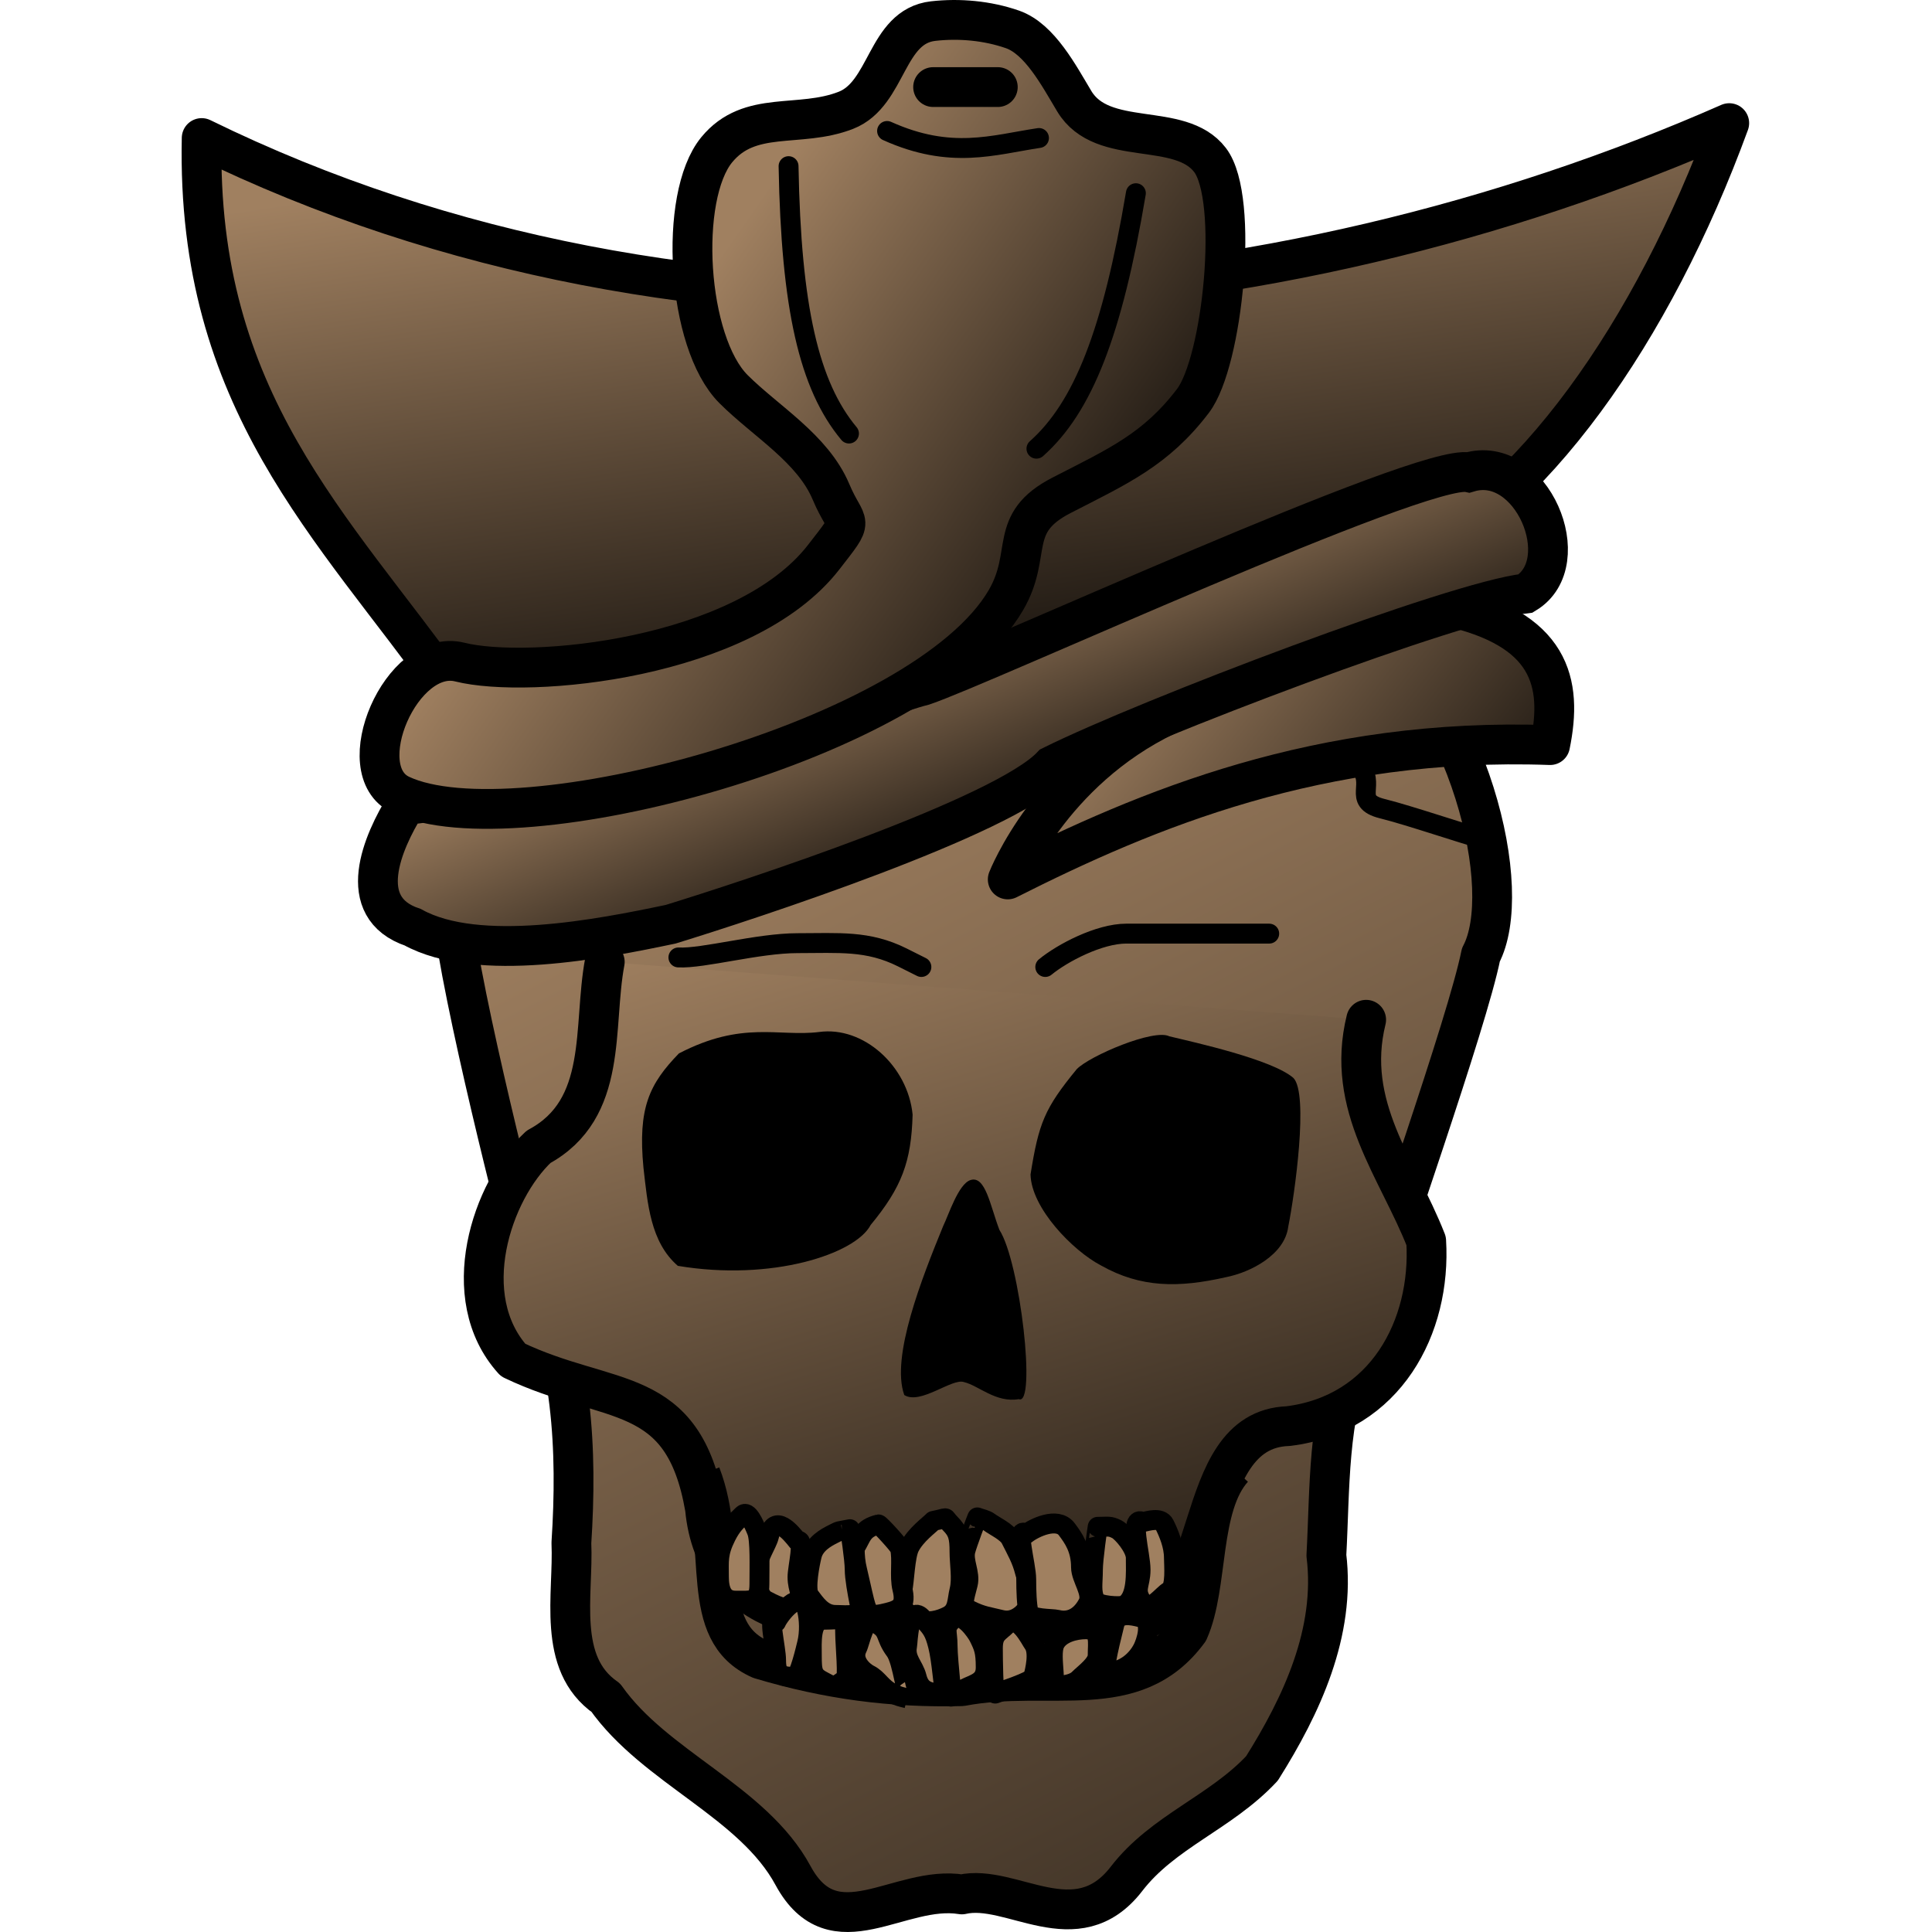 <?xml version="1.0" encoding="UTF-8" standalone="no"?>
<!-- Created with Inkscape (http://www.inkscape.org/) -->
<svg
   xmlns:dc="http://purl.org/dc/elements/1.1/"
   xmlns:cc="http://creativecommons.org/ns#"
   xmlns:rdf="http://www.w3.org/1999/02/22-rdf-syntax-ns#"
   xmlns:svg="http://www.w3.org/2000/svg"
   xmlns="http://www.w3.org/2000/svg"
   xmlns:xlink="http://www.w3.org/1999/xlink"
   xmlns:sodipodi="http://sodipodi.sourceforge.net/DTD/sodipodi-0.dtd"
   xmlns:inkscape="http://www.inkscape.org/namespaces/inkscape"
   width="100"
   height="100"
   id="svg36220"
   sodipodi:version="0.32"
   inkscape:version="0.46"
   version="1.0"
   inkscape:export-filename="/home/maurizio/out/bk.png"
   inkscape:export-xdpi="90"
   inkscape:export-ydpi="90"
   sodipodi:docbase="/home/maurizio/out"
   sodipodi:docname="bk.svg"
   inkscape:output_extension="org.inkscape.output.svg.inkscape">
  <defs
     id="defs36222">
    <inkscape:perspective
       sodipodi:type="inkscape:persp3d"
       inkscape:vp_x="0 : 437.5 : 1"
       inkscape:vp_y="0 : 1000 : 0"
       inkscape:vp_z="875 : 437.5 : 1"
       inkscape:persp3d-origin="437.5 : 291.66667 : 1"
       id="perspective3114" />
    <linearGradient
       id="linearGradient5175">
      <stop
         style="stop-color:#a08060;stop-opacity:1"
         offset="0"
         id="stop5177" />
      <stop
         style="stop-color:#000000;stop-opacity:1;"
         offset="1"
         id="stop5179" />
    </linearGradient>
    <linearGradient
       inkscape:collect="always"
       xlink:href="#linearGradient5175"
       id="linearGradient2365"
       x1="317.823"
       y1="251.519"
       x2="716.784"
       y2="1040.894"
       gradientUnits="userSpaceOnUse"
       gradientTransform="matrix(0.123,0,0,0.123,-4.097,9.236)" />
    <linearGradient
       inkscape:collect="always"
       xlink:href="#linearGradient5175"
       id="linearGradient2373"
       x1="403.641"
       y1="286.734"
       x2="535.965"
       y2="715.779"
       gradientUnits="userSpaceOnUse"
       gradientTransform="matrix(0.123,0,0,0.123,-4.097,9.236)" />
    <linearGradient
       inkscape:collect="always"
       xlink:href="#linearGradient5175"
       id="linearGradient2436"
       x1="494"
       y1="289"
       x2="659.672"
       y2="419"
       gradientUnits="userSpaceOnUse"
       gradientTransform="matrix(0.129,0,0,0.129,-3.211,-7.149)" />
    <linearGradient
       inkscape:collect="always"
       xlink:href="#linearGradient5175"
       id="linearGradient2449"
       x1="281.482"
       y1="229.237"
       x2="481.762"
       y2="369.237"
       gradientUnits="userSpaceOnUse"
       gradientTransform="matrix(0.129,0,0,0.129,-4.756,-8.179)" />
    <linearGradient
       inkscape:collect="always"
       xlink:href="#linearGradient5175"
       id="linearGradient4581"
       x1="476.84"
       y1="271.289"
       x2="527.16"
       y2="393.893"
       gradientUnits="userSpaceOnUse"
       gradientTransform="matrix(0.129,0,0,0.129,-4.756,-8.179)" />
    <linearGradient
       inkscape:collect="always"
       xlink:href="#linearGradient5175"
       id="linearGradient5134"
       x1="399.945"
       y1="107.977"
       x2="440"
       y2="376.954"
       gradientUnits="userSpaceOnUse"
       gradientTransform="matrix(0.129,0,0,0.129,-4.756,-8.179)" />
  </defs>
  <sodipodi:namedview
     id="base"
     pagecolor="#ffffff"
     bordercolor="#666666"
     borderopacity="1.0"
     inkscape:pageopacity="0.0"
     inkscape:pageshadow="2"
     inkscape:zoom="0.50000002"
     inkscape:cx="121.08333"
     inkscape:cy="305.16105"
     inkscape:current-layer="layer1"
     inkscape:document-units="px"
     inkscape:window-width="934"
     inkscape:window-height="720"
     inkscape:window-x="107"
     inkscape:window-y="97"
     showgrid="false" />
  <g
     id="layer1"
     inkscape:label="Layer 1"
     inkscape:groupmode="layer">
    <path
       style="fill:url(#linearGradient2365);fill-opacity:1;fill-rule:evenodd;stroke:#000000;stroke-width:2.06;stroke-linecap:round;stroke-linejoin:round;stroke-miterlimit:4;stroke-dasharray:none;stroke-opacity:1"
       d="M 23.523,48.078 C 23.63,41.711 26.477,35.724 30.945,31.372 C 34.407,28.001 38.313,25.686 42.892,24.302 C 47.114,23.027 52.803,23.117 57.007,24.329 C 62.124,25.806 65.984,27.796 70.05,31.229 C 76.215,36.434 78.4,46.126 76.651,49.422 C 75.948,52.925 71.72,64.832 70.071,70.091 C 68.707,73.343 68.843,77.034 68.653,80.507 C 69.142,84.481 67.373,88.27 65.318,91.534 C 63.175,93.827 60.199,94.792 58.309,97.247 C 55.714,100.618 52.342,97.466 49.786,98.055 C 46.543,97.528 43.166,100.997 41.046,97.076 C 38.971,93.239 33.907,91.493 31.358,87.876 C 28.793,86.094 29.695,82.539 29.575,79.857 C 29.887,75.066 29.649,70.102 27.53,65.707 C 27.322,65.099 24.292,53.409 23.523,48.078 z"
       id="path1328"
       sodipodi:nodetypes="cssssccccscscccc" />
    <path
       style="fill:url(#linearGradient2373);fill-opacity:1;fill-rule:evenodd;stroke:#000000;stroke-width:2.06;stroke-linecap:round;stroke-linejoin:round;stroke-miterlimit:4;stroke-dasharray:none;stroke-opacity:1"
       d="M 31.302,49.788 C 30.669,53.149 31.52,57.391 27.878,59.358 C 25.434,61.63 23.617,67.135 26.555,70.394 C 31.545,72.783 35.363,71.547 36.49,78.074 C 37.035,83.911 42.856,84.27 46.194,83.936 C 49.857,83.996 55.009,84.15 58.495,83.902 C 63.306,83.725 61.445,73.997 66.671,73.816 C 71.727,73.196 74.088,68.667 73.819,64.231 C 72.342,60.467 69.61,57.258 70.712,52.783"
       id="path2239"
       sodipodi:nodetypes="ccccccccc" />
    <path
       style="fill:#000000;fill-opacity:1;fill-rule:evenodd;stroke:none;stroke-width:16;stroke-linecap:round;stroke-linejoin:round;stroke-miterlimit:4;stroke-dasharray:none;stroke-opacity:1"
       d="M 55.733,55.338 C 54.065,57.372 53.766,58.127 53.34,60.79 C 53.38,62.531 55.524,64.731 56.973,65.492 C 59.056,66.672 61.025,66.656 63.433,66.112 C 64.755,65.854 66.49,64.936 66.677,63.508 C 67.014,61.827 67.747,56.621 66.947,55.795 C 65.852,54.843 61.872,53.961 60.524,53.639 C 59.725,53.233 56.403,54.651 55.733,55.338 z"
       id="path2206"
       sodipodi:nodetypes="cccccccc" />
    <path
       style="fill:#000000;fill-opacity:1;fill-rule:evenodd;stroke:none;stroke-width:16;stroke-linecap:round;stroke-linejoin:round;stroke-miterlimit:4;stroke-dasharray:none;stroke-opacity:1"
       d="M 35.139,54.526 C 33.614,56.101 33.007,57.337 33.306,60.446 C 33.519,62.28 33.657,64.284 35.084,65.52 C 39.936,66.335 44.28,64.909 45.063,63.407 C 46.677,61.451 47.169,60.129 47.237,57.694 C 46.991,55.177 44.689,53.094 42.388,53.417 C 40.287,53.672 38.437,52.812 35.139,54.526 z"
       id="path2204"
       sodipodi:nodetypes="ccccccc" />
    <path
       style="fill:#000000;fill-opacity:1;fill-rule:evenodd;stroke:none;stroke-width:16;stroke-linecap:round;stroke-linejoin:round;stroke-miterlimit:4;stroke-dasharray:none;stroke-opacity:1"
       d="M 50.229,61.081 C 49.606,61.286 49.106,62.87 48.816,63.466 C 47.729,66.123 46.096,70.241 46.805,72.207 C 47.644,72.732 49.277,71.319 49.897,71.537 C 50.644,71.712 51.551,72.624 52.732,72.419 C 53.655,72.817 52.806,65.323 51.73,63.66 C 51.251,62.412 51.009,60.824 50.229,61.081 z"
       id="path2228"
       sodipodi:nodetypes="ccccccs" />
    <path
       style="fill:none;fill-opacity:1;fill-rule:evenodd;stroke:#000000;stroke-width:2.06;stroke-linecap:butt;stroke-linejoin:round;stroke-miterlimit:4;stroke-dasharray:none;stroke-opacity:1"
       d="M 36.269,76.324 C 37.74,80.123 36.059,84.432 39.352,85.881 C 42.854,86.928 46.141,87.367 49.779,87.277 C 54.376,86.404 58.701,88.25 61.52,84.417 C 62.575,82.054 62.053,77.974 63.827,76.005"
       id="path2244"
       sodipodi:nodetypes="ccccc" />
    <path
       style="fill:#a08060;fill-opacity:1;fill-rule:evenodd;stroke:#000000;stroke-width:1.03;stroke-linecap:butt;stroke-linejoin:round;stroke-miterlimit:4;stroke-dasharray:none;stroke-opacity:1"
       d="M 48.308,78.722 C 48.099,78.941 47.393,79.442 47.075,80.079 C 46.837,80.554 46.808,81.887 46.705,82.298 C 46.486,83.175 46.821,83.466 47.445,83.778 C 48.012,84.061 48.65,83.854 49.048,83.655 C 49.604,83.377 49.527,82.848 49.664,82.298 C 49.808,81.725 49.664,80.916 49.664,80.325 C 49.664,79.569 49.594,79.269 49.171,78.846 C 48.815,78.49 49.166,78.551 48.308,78.722 z"
       id="path2275"
       sodipodi:nodetypes="csssssssc" />
    <path
       style="fill:#a08060;fill-opacity:1;fill-rule:evenodd;stroke:#000000;stroke-width:1.03;stroke-linecap:butt;stroke-linejoin:round;stroke-miterlimit:4;stroke-dasharray:none;stroke-opacity:1"
       d="M 50.586,78.54 C 50.579,78.533 50.057,79.916 49.97,80.266 C 49.832,80.816 50.236,81.42 50.093,81.993 C 49.891,82.8 49.736,83.109 50.216,83.349 C 50.851,83.666 51.188,83.684 51.819,83.842 C 52.575,84.031 53.044,83.442 53.299,83.103 C 53.618,82.677 53.126,81.67 53.052,81.376 C 52.885,80.706 52.627,80.28 52.313,79.65 C 52.132,79.289 51.482,78.997 51.203,78.787 C 51.026,78.654 50.792,78.622 50.586,78.54 z"
       id="path2277"
       sodipodi:nodetypes="cssssssssc" />
    <path
       style="fill:#a08060;fill-opacity:1;fill-rule:evenodd;stroke:#000000;stroke-width:1.03;stroke-linecap:butt;stroke-linejoin:round;stroke-miterlimit:4;stroke-dasharray:none;stroke-opacity:1"
       d="M 53.117,79.398 C 52.492,78.929 53.117,80.96 53.117,81.74 C 53.117,82.329 53.14,83.064 53.24,83.467 C 53.33,83.825 54.465,83.773 54.72,83.837 C 55.506,84.033 56.04,83.539 56.323,82.974 C 56.583,82.452 55.953,81.705 55.953,81.124 C 55.953,80.162 55.56,79.614 55.213,79.151 C 54.722,78.496 53.507,79.085 53.117,79.398 z"
       id="path2279" />
    <path
       style="fill:#a08060;fill-opacity:1;fill-rule:evenodd;stroke:#000000;stroke-width:1.03;stroke-linecap:butt;stroke-linejoin:round;stroke-miterlimit:4;stroke-dasharray:none;stroke-opacity:1"
       d="M 56.816,79.028 C 56.813,79.024 56.569,80.704 56.569,81.247 C 56.569,81.96 56.456,82.377 56.693,82.85 C 56.831,83.126 57.996,83.185 58.172,83.097 C 58.887,82.74 58.789,81.406 58.789,80.631 C 58.789,80.119 58.093,79.297 57.803,79.151 C 57.434,78.967 57.369,79.028 56.816,79.028 z"
       id="path2281"
       sodipodi:nodetypes="csssssc" />
    <path
       style="fill:#a08060;fill-opacity:1;fill-rule:evenodd;stroke:#000000;stroke-width:1.03;stroke-linecap:butt;stroke-linejoin:round;stroke-miterlimit:4;stroke-dasharray:none;stroke-opacity:1"
       d="M 59.159,78.781 C 58.423,78.413 59.036,80.424 59.036,81.247 C 59.036,82.069 58.645,82.289 59.159,82.974 C 59.539,83.481 60.186,82.522 60.515,82.357 C 60.878,82.176 60.762,81.018 60.762,80.631 C 60.762,79.995 60.495,79.358 60.269,78.904 C 60.073,78.513 59.405,78.732 59.159,78.781 z"
       id="path2283" />
    <path
       style="fill:#a08060;fill-opacity:1;fill-rule:evenodd;stroke:#000000;stroke-width:1.03;stroke-linecap:butt;stroke-linejoin:round;stroke-miterlimit:4;stroke-dasharray:none;stroke-opacity:1"
       d="M 43.992,79.151 C 43.995,79.145 44.239,80.695 44.239,81.247 C 44.239,81.657 44.38,82.448 44.485,82.974 C 44.64,83.748 43.858,83.59 43.252,83.59 C 42.586,83.59 42.224,83.04 41.896,82.604 C 41.64,82.262 41.931,80.86 42.019,80.507 C 42.17,79.905 42.754,79.585 43.129,79.398 C 43.505,79.21 43.321,79.285 43.992,79.151 z"
       id="path2287" />
    <path
       style="fill:#a08060;fill-opacity:1;fill-rule:evenodd;stroke:#000000;stroke-width:1.03;stroke-linecap:butt;stroke-linejoin:round;stroke-miterlimit:4;stroke-dasharray:none;stroke-opacity:1"
       d="M 41.279,79.768 C 41.663,79.576 41.279,81.146 41.279,81.617 C 41.279,82.342 41.598,82.459 41.279,83.097 C 41.024,83.608 39.779,82.902 39.676,82.85 C 39.179,82.601 39.183,81.819 39.183,81.247 C 39.183,80.641 39.693,79.947 39.8,79.521 C 40.106,78.295 40.946,79.35 41.279,79.768 z"
       id="path2289"
       sodipodi:nodetypes="csssssc" />
    <path
       style="fill:#a08060;fill-opacity:1;fill-rule:evenodd;stroke:#000000;stroke-width:1.03;stroke-linecap:butt;stroke-linejoin:round;stroke-miterlimit:4;stroke-dasharray:none;stroke-opacity:1"
       d="M 44.239,80.137 C 44.617,79.534 44.603,79.122 45.472,78.904 C 45.53,78.89 46.547,80.001 46.582,80.137 C 46.726,80.716 46.544,81.589 46.705,82.234 C 46.921,83.097 46.594,83.309 45.965,83.467 C 45.091,83.685 44.932,83.65 44.732,82.85 C 44.61,82.362 44.453,81.61 44.362,81.247 C 44.273,80.889 44.239,80.517 44.239,80.137 z"
       id="path2291"
       sodipodi:nodetypes="cssssssc" />
    <path
       style="fill:#a08060;fill-opacity:1;fill-rule:evenodd;stroke:#000000;stroke-width:1.03;stroke-linecap:butt;stroke-linejoin:round;stroke-miterlimit:4;stroke-dasharray:none;stroke-opacity:1"
       d="M 39.183,79.274 C 39.354,79.718 39.307,81.115 39.307,81.987 C 39.307,82.943 38.917,82.85 38.073,82.85 C 37.4,82.85 37.21,82.301 37.21,81.617 C 37.21,80.787 37.141,80.4 37.58,79.521 C 37.873,78.936 38.113,78.741 38.443,78.411 C 38.711,78.143 39.043,78.922 39.183,79.274 z"
       id="path2295" />
    <path
       style="fill:#a08060;fill-opacity:1;fill-rule:evenodd;stroke:#000000;stroke-width:1.03;stroke-linecap:butt;stroke-linejoin:round;stroke-miterlimit:4;stroke-dasharray:none;stroke-opacity:1"
       d="M 40.17,83.96 C 39.705,83.495 40.17,85.275 40.17,85.933 C 40.17,86.681 40.41,86.796 41.156,86.796 C 41.369,86.796 41.713,85.31 41.773,85.07 C 41.919,84.486 41.885,83.794 41.773,83.343 C 41.459,82.087 40.304,83.623 40.17,83.96 z"
       id="path2299" />
    <path
       style="fill:#a08060;fill-opacity:1;fill-rule:evenodd;stroke:#000000;stroke-width:1.03;stroke-linecap:butt;stroke-linejoin:round;stroke-miterlimit:4;stroke-dasharray:none;stroke-opacity:1"
       d="M 48.924,87.659 C 48.818,87.234 48.749,85.969 48.555,85.193 C 48.37,84.454 48.225,84.247 47.691,83.713 C 47.031,83.053 46.986,85.02 46.952,85.193 C 46.817,85.866 47.302,86.225 47.445,86.796 C 47.62,87.495 48.032,87.659 48.924,87.659 z"
       id="path2301" />
    <path
       style="fill:#a08060;fill-opacity:1;fill-rule:evenodd;stroke:#000000;stroke-width:1.03;stroke-linecap:butt;stroke-linejoin:round;stroke-miterlimit:4;stroke-dasharray:none;stroke-opacity:1"
       d="M 49.171,87.659 C 49.371,88.458 49.048,86.016 49.048,85.193 C 49.048,84.403 48.83,84.301 49.294,83.837 C 49.791,83.34 50.553,84.504 50.651,84.7 C 50.919,85.237 51.021,85.464 51.021,86.303 C 51.021,87.063 50.448,87.144 49.911,87.413 C 49.187,87.775 51.476,87.198 49.171,87.659 z"
       id="path2303" />
    <path
       style="fill:#a08060;fill-opacity:1;fill-rule:evenodd;stroke:#000000;stroke-width:1.03;stroke-linecap:butt;stroke-linejoin:round;stroke-miterlimit:4;stroke-dasharray:none;stroke-opacity:1"
       d="M 51.514,87.659 C 51.412,87.71 51.391,85.84 51.391,85.316 C 51.391,84.546 51.697,84.516 52.13,84.083 C 52.698,83.516 53.352,84.89 53.487,85.07 C 53.816,85.509 53.565,86.483 53.487,86.796 C 53.426,87.04 51.814,87.539 51.514,87.659 z"
       id="path2305" />
    <path
       style="fill:#a08060;fill-opacity:1;fill-rule:evenodd;stroke:#000000;stroke-width:1.03;stroke-linecap:butt;stroke-linejoin:round;stroke-miterlimit:4;stroke-dasharray:none;stroke-opacity:1"
       d="M 47.075,87.413 C 46.905,88.094 46.756,86.002 46.335,85.44 C 45.747,84.656 46.091,84.393 45.225,83.96 C 44.73,83.712 44.526,84.989 44.362,85.316 C 44.031,85.979 44.715,86.541 44.979,86.673 C 45.467,86.917 45.589,87.348 46.212,87.659 C 46.499,87.803 46.633,87.826 46.952,87.906"
       id="path2307" />
    <path
       style="fill:#a08060;fill-opacity:1;fill-rule:evenodd;stroke:#000000;stroke-width:1.03;stroke-linecap:butt;stroke-linejoin:round;stroke-miterlimit:4;stroke-dasharray:none;stroke-opacity:1"
       d="M 43.746,86.919 C 43.931,87.012 43.746,85.082 43.746,84.577 C 43.746,83.617 43.66,83.837 42.636,83.837 C 41.928,83.837 42.019,85.035 42.019,85.686 C 42.019,86.547 42.061,86.755 42.636,87.043 C 43.159,87.304 43.091,87.411 43.746,86.919 z"
       id="path2309" />
    <path
       style="fill:#a08060;fill-opacity:1;fill-rule:evenodd;stroke:#000000;stroke-width:1.03;stroke-linecap:butt;stroke-linejoin:round;stroke-miterlimit:4;stroke-dasharray:none;stroke-opacity:1"
       d="M 54.227,87.289 C 54.897,87.625 54.261,85.741 54.597,85.07 C 54.873,84.516 55.664,84.33 56.2,84.33 C 56.98,84.33 56.816,84.993 56.816,85.686 C 56.816,86.134 56.138,86.611 55.83,86.919 C 55.509,87.24 54.731,87.289 54.227,87.289 z"
       id="path2311" />
    <path
       style="fill:#a08060;fill-opacity:1;fill-rule:evenodd;stroke:#000000;stroke-width:1.03;stroke-linecap:butt;stroke-linejoin:round;stroke-miterlimit:4;stroke-dasharray:none;stroke-opacity:1"
       d="M 57.309,86.549 C 57.019,86.84 57.362,85.352 57.679,84.083 C 57.846,83.417 58.588,83.602 59.036,83.713 C 59.729,83.887 59.295,85.043 59.159,85.316 C 58.808,86.018 58.095,86.549 57.309,86.549 z"
       id="path2313" />
    <path
       style="fill:none;fill-opacity:0.75;fill-rule:evenodd;stroke:#000000;stroke-width:1.03;stroke-linecap:round;stroke-linejoin:round;stroke-miterlimit:4;stroke-dasharray:none;stroke-opacity:1"
       d="M 50.115,26.485 C 49.882,27.124 50.464,27.199 50.464,28.229 C 50.464,28.699 48.64,30.858 48.894,31.368 C 49.261,32.102 50.259,32.733 50.464,32.937 C 50.603,33.076 47.262,32.504 46.802,33.983 C 46.408,35.25 45.039,32.856 43.777,33.171 C 42.914,33.387 41.269,36.401 40.524,36.773 C 39.444,37.314 38.389,35.435 38.083,36.659 C 37.868,37.517 37.931,38.137 37.734,38.926 C 37.376,40.357 38.306,38.393 35.99,38.779 C 34.934,38.954 34.769,38.338 34.769,40.697 C 34.769,40.753 32.61,41.797 32.328,42.266 C 31.782,43.176 31.587,43.463 31.282,44.685 C 30.883,46.281 28.289,45.368 27.467,46.189"
       id="path2353"
       sodipodi:nodetypes="csssssssssssss" />
    <path
       style="fill:none;fill-opacity:0.75;fill-rule:evenodd;stroke:#000000;stroke-width:1.03;stroke-linecap:round;stroke-linejoin:round;stroke-miterlimit:4;stroke-dasharray:none;stroke-opacity:1"
       d="M 50.088,34.355 C 50.844,33.599 51.599,32.844 52.355,32.088 C 53.111,31.332 50.844,33.599 50.088,34.355 C 49.274,35.169 51.839,32.834 52.529,31.913 C 53.506,30.612 55.426,32.301 55.843,33.134 C 56.348,34.145 57.122,34.982 57.586,34.704 C 58.279,34.288 59.395,34.006 60.202,34.006 C 61.88,34.006 62.647,35.409 63.341,36.796 C 63.84,37.795 65.136,36.099 66.48,36.099 C 67.858,36.099 68.532,36.785 68.224,38.017 C 68.09,38.55 69.932,39.202 70.316,39.586 C 71.295,40.565 69.939,41.454 71.537,41.853 C 73.006,42.22 75.77,43.173 76.681,43.401"
       id="path2357"
       sodipodi:nodetypes="cssssssssssss" />
    <path
       style="fill:none;fill-opacity:0.75;fill-rule:evenodd;stroke:#000000;stroke-width:1.03;stroke-linecap:round;stroke-linejoin:round;stroke-miterlimit:4;stroke-dasharray:none;stroke-opacity:1"
       d="M 35.114,49.557 C 36.393,49.623 39.231,48.818 41.279,48.818 C 43.426,48.818 44.919,48.665 46.705,49.557 C 47.038,49.724 47.371,49.891 47.691,50.051"
       id="path2375"
       sodipodi:nodetypes="cssc" />
    <path
       style="fill:none;fill-opacity:0.75;fill-rule:evenodd;stroke:#000000;stroke-width:1.03;stroke-linecap:round;stroke-linejoin:round;stroke-miterlimit:4;stroke-dasharray:none;stroke-opacity:1"
       d="M 54.103,50.051 C 54.99,49.323 56.891,48.324 58.296,48.324 C 59.857,48.324 61.158,48.324 62.735,48.324 C 63.721,48.324 64.708,48.324 65.694,48.324"
       id="path2377"
       sodipodi:nodetypes="cssc" />
    <path
       style="fill:url(#linearGradient2436);fill-opacity:1;fill-rule:evenodd;stroke:#000000;stroke-width:2.06;stroke-linecap:round;stroke-linejoin:round;stroke-miterlimit:4;stroke-dasharray:none;stroke-opacity:1"
       d="M 74.825,31.354 C 74.825,31.354 66.455,34.123 60.402,37.02 C 54.35,39.918 52.161,45.519 52.161,45.519 C 59.357,41.888 68.304,38.14 80.233,38.566 C 80.89,35.342 80.297,32.535 74.825,31.354 z"
       id="path2428"
       sodipodi:nodetypes="csccc" />
    <path
       style="fill:url(#linearGradient5134);fill-opacity:1;fill-rule:evenodd;stroke:#000000;stroke-width:2.06;stroke-linecap:round;stroke-linejoin:round;stroke-miterlimit:4;stroke-dasharray:none;stroke-opacity:1"
       d="M 23.316,35.733 C 17.235,27.222 10.149,20.752 10.439,7.145 C 35.916,19.637 66.241,16.62 89.505,6.373 C 85.569,17.135 79.227,26.23 72.249,29.294 C 54.521,42.722 39.099,40.261 23.316,35.733 z"
       id="path4253"
       sodipodi:nodetypes="ccccc" />
    <path
       style="fill:url(#linearGradient4581);fill-opacity:1;fill-rule:evenodd;stroke:#000000;stroke-width:2.06;stroke-linecap:butt;stroke-linejoin:miter;stroke-miterlimit:4;stroke-dasharray:none;stroke-opacity:1"
       d="M 20.998,41.656 C 19.798,43.591 18.313,46.974 21.367,47.995 C 24.75,49.861 31.128,48.592 34.715,47.838 C 38.721,46.606 51.964,42.277 54.442,39.638 C 59.448,37.154 75.363,31.115 78.971,30.716 C 81.642,29.095 79.266,23.474 76.013,24.448 C 73.669,23.951 50.938,34.423 47.804,35.48 C 45.244,36.128 34.962,40.239 31.927,40.117 C 29.227,40.092 22.002,41.658 20.998,41.656 z"
       id="path3697"
       sodipodi:nodetypes="ccccccccc" />
    <path
       style="fill:url(#linearGradient2449);fill-opacity:1;fill-rule:evenodd;stroke:#000000;stroke-width:2.06;stroke-linecap:butt;stroke-linejoin:miter;stroke-miterlimit:4;stroke-dasharray:none;stroke-opacity:1"
       d="M 52.066,31.063 C 53.481,28.632 52.113,27.09 54.955,25.632 C 57.886,24.127 59.83,23.268 61.748,20.75 C 63.295,18.719 64.153,10.277 62.632,8.283 C 61.069,6.234 57.07,7.68 55.604,5.239 C 54.809,3.915 53.814,2.012 52.404,1.521 C 51.095,1.066 49.649,0.94 48.305,1.091 C 45.837,1.368 45.964,4.858 43.783,5.71 C 41.363,6.656 38.81,5.661 37.096,7.754 C 35.11,10.18 35.537,17.716 37.97,20.144 C 39.649,21.819 42.065,23.207 43.015,25.464 C 43.831,27.402 44.313,26.676 42.635,28.838 C 38.519,34.14 27.352,35.16 23.802,34.27 C 20.781,33.512 18.053,39.879 20.741,41.141 C 26.671,43.925 47.828,38.342 52.066,31.063 z"
       id="path2438"
       sodipodi:nodetypes="cssssssssssssss" />
    <path
       style="fill:none;fill-opacity:0.75;fill-rule:evenodd;stroke:#000000;stroke-width:2.06;stroke-linecap:round;stroke-linejoin:round;stroke-miterlimit:4;stroke-dasharray:none;stroke-opacity:1"
       d="M 48.298,4.507 L 51.646,4.507"
       id="path2457"
       sodipodi:nodetypes="cc" />
    <path
       style="fill:none;fill-opacity:0.75;fill-rule:evenodd;stroke:#000000;stroke-width:1.03;stroke-linecap:round;stroke-linejoin:round;stroke-miterlimit:4;stroke-dasharray:none;stroke-opacity:1"
       d="M 40.816,8.6 C 40.946,15.922 41.875,19.96 43.943,22.44"
       id="path2535"
       sodipodi:nodetypes="cc" />
    <path
       sodipodi:nodetypes="cc"
       id="path2537"
       d="M 58.793,10.001 C 57.577,17.223 56.059,21.078 53.646,23.224"
       style="fill:none;fill-opacity:0.75;fill-rule:evenodd;stroke:#000000;stroke-width:1.03;stroke-linecap:round;stroke-linejoin:round;stroke-miterlimit:4;stroke-dasharray:none;stroke-opacity:1" />
    <path
       sodipodi:nodetypes="cc"
       id="path2539"
       d="M 45.915,6.779 C 49.219,8.267 51.397,7.502 53.777,7.143"
       style="fill:none;fill-opacity:0.75;fill-rule:evenodd;stroke:#000000;stroke-width:1.03;stroke-linecap:round;stroke-linejoin:round;stroke-miterlimit:4;stroke-dasharray:none;stroke-opacity:1" />
  </g>
</svg>
